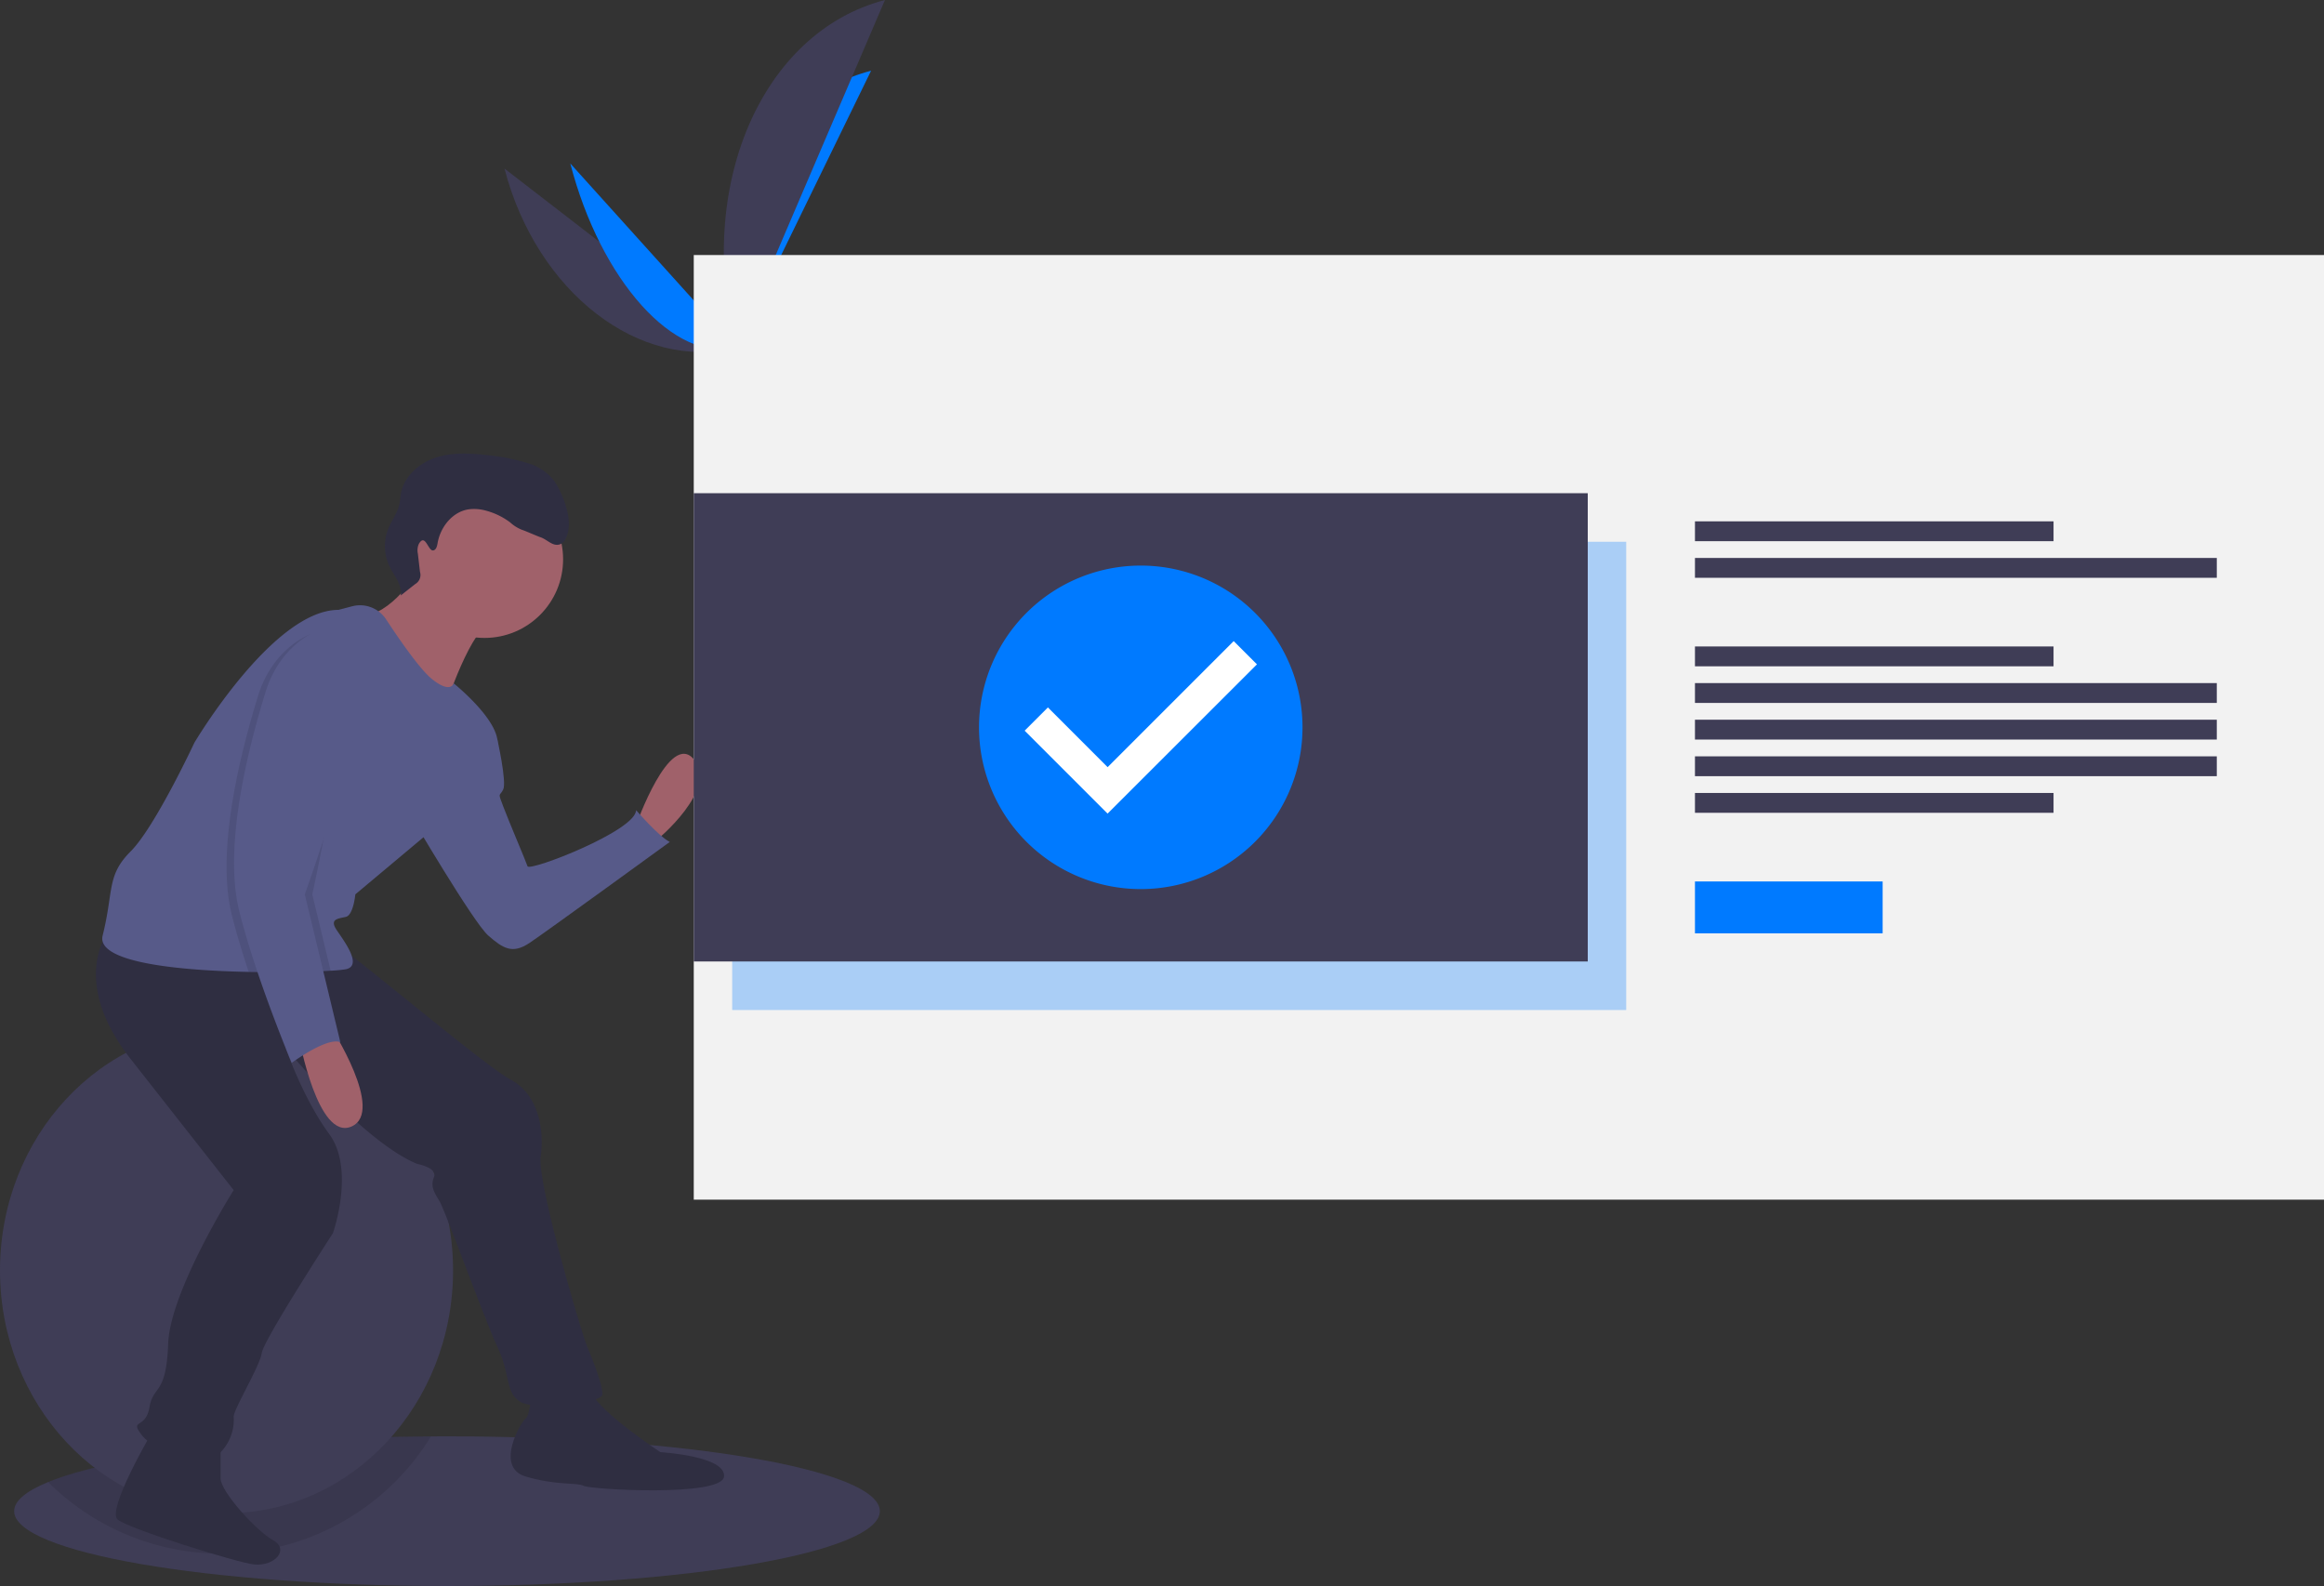 <svg xmlns="http://www.w3.org/2000/svg" width="493.229" height="336.581" viewBox="0 0 493.229 336.581">
  <rect x="0" y="0" width="493.229" height="336.581" fill="#333333" stroke="none"/>
  <g id="Group_16565" data-name="Group 16565" transform="translate(-1312.885 -13641.42)">
    <g id="Group_16563" data-name="Group 16563">
      <path id="Path_110934" data-name="Path 110934" d="M216.227,783.922c0,8.77-41.128,15.883-91.863,15.883S32.5,792.692,32.5,783.922c0-2.194,2.567-4.28,7.212-6.177,13.522-5.533,44.657-9.465,81.252-9.693q1.693-.013,3.4-.013C175.1,768.04,216.227,775.153,216.227,783.922Z" transform="translate(1283.39 13178.195)" fill="#3f3d56"/>
      <path id="Path_110935" data-name="Path 110935" d="M130.552,768.07A52.154,52.154,0,0,1,49.3,777.763C62.822,772.229,93.957,768.3,130.552,768.07Z" transform="translate(1273.802 13178.178)" opacity="0.1"/>
      <ellipse id="Ellipse_905" data-name="Ellipse 905" cx="48.078" cy="51.512" rx="48.078" ry="51.512" transform="translate(1312.885 13859.522)" fill="#3f3d56"/>
      <path id="Path_110936" data-name="Path 110936" d="M274.927,141.3c6.817,26.261,28.808,43.235,49.168,37.95" transform="translate(1145.029 13535.896)" fill="#3f3d56"/>
      <path id="Path_110937" data-name="Path 110937" d="M386.985,151.639c-6.893-26.556,5.914-52.818,28.634-58.715" transform="translate(1082.139 13563.505)" fill="#007aff"/>
      <path id="Path_110938" data-name="Path 110938" d="M307.456,138.773c6.475,24.945,22.221,42.4,35.2,39.034" transform="translate(1126.464 13537.337)" fill="#007aff"/>
      <path id="Path_110939" data-name="Path 110939" d="M385.982,131.684c-8.808-33.933,5.315-66.907,31.576-73.724" transform="translate(1083.142 13583.46)" fill="#3f3d56"/>
      <path id="Path_110940" data-name="Path 110940" d="M371.616,226.663s5.182-1.517,6.465-3.047,7.4-4.545,8.254-2.849,10.172,6.9,4.286,8.483-13.942,2.638-15.762,2.089S371.616,226.663,371.616,226.663Z" transform="translate(1089.846 13490.827)" fill="#a8a8a8"/>
      <path id="Path_110941" data-name="Path 110941" d="M390.564,237.035c-5.885,1.578-13.942,2.638-15.762,2.089-1.386-.418-2.542-2.91-3.014-4.075l-.173.052s1.424,4.127,3.244,4.676,9.876-.511,15.762-2.089c1.7-.456,2.13-1.214,1.865-2.1C392.39,236.189,391.829,236.7,390.564,237.035Z" transform="translate(1089.846 13482.39)" opacity="0.2"/>
      <rect id="Rectangle_20199" data-name="Rectangle 20199" width="345.99" height="200.468" transform="translate(1460.124 13695.542)" fill="#f2f2f2"/>
      <rect id="Rectangle_20200" data-name="Rectangle 20200" width="189.737" height="99.376" transform="translate(1468.28 13756.391)" fill="#007aff" opacity="0.3"/>
      <rect id="Rectangle_20201" data-name="Rectangle 20201" width="76.101" height="4.21" transform="translate(1672.612 13752.059)" fill="#3f3d56"/>
      <rect id="Rectangle_20202" data-name="Rectangle 20202" width="110.751" height="4.21" transform="translate(1672.612 13759.83)" fill="#3f3d56"/>
      <rect id="Rectangle_20203" data-name="Rectangle 20203" width="76.101" height="4.21" transform="translate(1672.612 13778.612)" fill="#3f3d56"/>
      <rect id="Rectangle_20204" data-name="Rectangle 20204" width="76.101" height="4.21" transform="translate(1672.612 13809.701)" fill="#3f3d56"/>
      <rect id="Rectangle_20205" data-name="Rectangle 20205" width="110.751" height="4.21" transform="translate(1672.612 13786.385)" fill="#3f3d56"/>
      <rect id="Rectangle_20206" data-name="Rectangle 20206" width="110.751" height="4.21" transform="translate(1672.612 13794.157)" fill="#3f3d56"/>
      <rect id="Rectangle_20207" data-name="Rectangle 20207" width="110.751" height="4.21" transform="translate(1672.612 13801.929)" fill="#3f3d56"/>
      <rect id="Rectangle_20208" data-name="Rectangle 20208" width="39.832" height="11.01" transform="translate(1672.612 13828.483)" fill="#007aff"/>
      <path id="Path_110942" data-name="Path 110942" d="M339.988,445.748s7.15-20.259,12.314-13.9-7.945,17.081-7.945,17.081Z" transform="translate(1107.897 13370.776)" fill="#a0616a"/>
      <path id="Path_110943" data-name="Path 110943" d="M242.317,419.6l4.3,1.594s2.054,9.131,1.26,10.72-1.192.4,0,3.575,4.767,11.52,5.164,12.712,23.04-7.548,23.04-11.917c0,0,4.767,5.561,7.15,6.753,0,0-26.218,19.067-29.793,21.451s-5.561,1.192-8.739-1.589-16.684-25.82-16.684-25.82Z" transform="translate(1171.803 13377.058)" fill="#575a89"/>
      <path id="Path_110944" data-name="Path 110944" d="M282.346,744.725s-.4,4.37-1.192,4.767-6.753,10.328,0,12.314,10.725,1.192,12.314,1.986,29.4,2.383,29.793-1.986-13.506-5.164-13.506-5.164-12.712-8.342-14.7-12.712S282.346,744.725,282.346,744.725Z" transform="translate(1143.294 13192.956)" fill="#2f2e41"/>
      <path id="Path_110945" data-name="Path 110945" d="M90.3,766.623s-9.534,16.287-7.15,18.273,25.6,9.224,29,9.534c4.37.4,7.548-3.178,3.972-5.164S105,778.938,105,776.157v-7.15Z" transform="translate(1254.702 13179.003)" fill="#2f2e41"/>
      <path id="Path_110946" data-name="Path 110946" d="M75.551,518.621s-8.342,10.328,4.767,27.012l21.848,27.807s-13.506,21.451-13.9,32.573-3.178,8.739-3.972,13.506-4.37,2.383-1.589,5.958,13.109,6.753,16.287,3.972a9.848,9.848,0,0,0,3.178-7.945c0-1.589,5.561-10.725,5.959-13.506s15.1-25.423,15.1-25.423,4.767-13.506-.794-21.054-9.236-18.252-9.236-18.252,16.387,19.841,27.906,24.608c0,0,4.37.794,3.575,2.781s0,3.178,1.192,5.164,9.534,25.026,12.314,30.985,1.589,9.534,4.767,11.52,17.478.4,17.478-1.589-1.986-7.15-3.178-9.931-10.725-34.957-9.931-40.518-.4-13.109-6.356-16.287-36.149-29-37.738-29S75.551,518.621,75.551,518.621Z" transform="translate(1260.312 13320.546)" fill="#2f2e41"/>
      <circle id="Ellipse_906" data-name="Ellipse 906" cx="16.684" cy="16.684" r="16.684" transform="translate(1399.025 13743.433)" fill="#a0616a"/>
      <path id="Path_110947" data-name="Path 110947" d="M216.778,338.171s-5.164,9.136-11.52,10.328,16.684,19.465,16.684,19.465,5.561-17.478,10.328-18.273S216.778,338.171,216.778,338.171Z" transform="translate(1185.425 13423.534)" fill="#a0616a"/>
      <path id="Path_110948" data-name="Path 110948" d="M159.962,386.359c0,5.164-15.492,19.862-15.492,19.862l-14.7,12.314s-.4,4.37-1.986,4.767-3.575.4-1.986,2.781,5.561,7.548,1.986,8.342a29.194,29.194,0,0,1-3.253.31c-.953.056-2.074.107-3.333.155-2.94.1-6.618.171-10.6.143q-1.7-.006-3.456-.04c-15.02-.3-32.419-2.026-31-7.718,2.383-9.534.794-12.712,5.959-17.876s13.506-23.04,13.506-23.04,16.684-28.2,30.587-28.2l2.888-.759a6.613,6.613,0,0,1,7.218,2.773c2.789,4.246,7.186,10.626,9.756,12.684,3.972,3.178,4.592.9,4.592.9S159.962,381.2,159.962,386.359Z" transform="translate(1258.527 13412.687)" fill="#575a89"/>
      <path id="Path_110949" data-name="Path 110949" d="M180.172,565.815s11.52,17.876,4.37,21.054-11.123-18.67-11.123-18.67Z" transform="translate(1202.963 13293.61)" fill="#a0616a"/>
      <path id="Path_110950" data-name="Path 110950" d="M226.035,302.75c.64-.081.843-.889.951-1.525.577-3.408,3.117-6.639,6.529-7.189a9.244,9.244,0,0,1,3.89.314,14.759,14.759,0,0,1,4.991,2.457,8.232,8.232,0,0,0,2.494,1.566c.626.184,3.284,1.366,3.905,1.566,1.366.44,2.5,1.869,3.9,1.586,1.345-.271,1.856-1.9,2.073-3.251.493-3.088-1.275-7.695-3.032-10.281a10.9,10.9,0,0,0-5.846-3.827,42,42,0,0,0-8.108-1.611c-3.711-.438-7.555-.671-11.111.476s-6.795,3.953-7.459,7.63c-.138.766-.164,1.551-.334,2.31-.413,1.853-1.64,3.411-2.355,5.17a9.956,9.956,0,0,0,.3,8.071c.991,1.992,2.713,3.906,2.341,6.1l3.065-2.417a2.226,2.226,0,0,0,1.023-2.606l-.446-3.838a3.377,3.377,0,0,1,.2-2.075C224.375,299,224.968,302.884,226.035,302.75Z" transform="translate(1178.766 13455.482)" fill="#2f2e41"/>
      <path id="Path_110951" data-name="Path 110951" d="M152.537,427.5l3.742,15.56c-3.774.135-8.767.207-14.058.1-1.335-4-2.61-8.179-3.587-12.088-3.575-14.3,2.383-36.149,5.561-46.477s11.123-13.109,11.123-13.109a36.226,36.226,0,0,1,9.136,4.767C169.618,379.827,152.537,427.5,152.537,427.5Z" transform="translate(1223.448 13404.521)" opacity="0.1"/>
      <path id="Path_110952" data-name="Path 110952" d="M159.94,437.295l3.9,16.2c-.953.056-2.074.107-3.333.155-2.94.1-6.618.171-10.6.143-1.434-4.254-2.82-8.743-3.865-12.922-3.575-14.3,2.383-36.149,5.561-46.477s10.13.993,10.13.993-2.781-6.753,2.383-3.178S159.94,437.295,159.94,437.295Z" transform="translate(1219.223 13393.928)" opacity="0.1"/>
      <path id="Path_110953" data-name="Path 110953" d="M159.019,369.634s-7.945,2.781-11.123,13.109-9.136,32.176-5.561,46.477S153.458,461.4,153.458,461.4s7.548-5.561,10.328-4.37l-7.548-31.382s17.081-47.669,11.917-51.244A36.226,36.226,0,0,0,159.019,369.634Z" transform="translate(1221.335 13405.577)" fill="#575a89"/>
      <rect id="Rectangle_20209" data-name="Rectangle 20209" width="189.737" height="99.376" transform="translate(1460.124 13746.088)" fill="#3f3d56"/>
      <g id="Group_16562" data-name="Group 16562" transform="translate(394 249.449)">
        <ellipse id="Ellipse_907" data-name="Ellipse 907" cx="28.723" cy="28.775" rx="28.723" ry="28.775" transform="translate(1132.27 13516.733)" fill="#fff"/>
        <path id="Path_110954" data-name="Path 110954" d="M572.274,363.423A34.327,34.327,0,1,0,606.6,397.751,34.327,34.327,0,0,0,572.274,363.423Zm-7.047,52.629L547.634,398.46l4.935-4.935L565.243,406.2,592,379.448l4.935,4.935-31.7,31.67Z" transform="translate(588.719 13148.576)" fill="#007aff"/>
      </g>
    </g>
  </g>
</svg>
